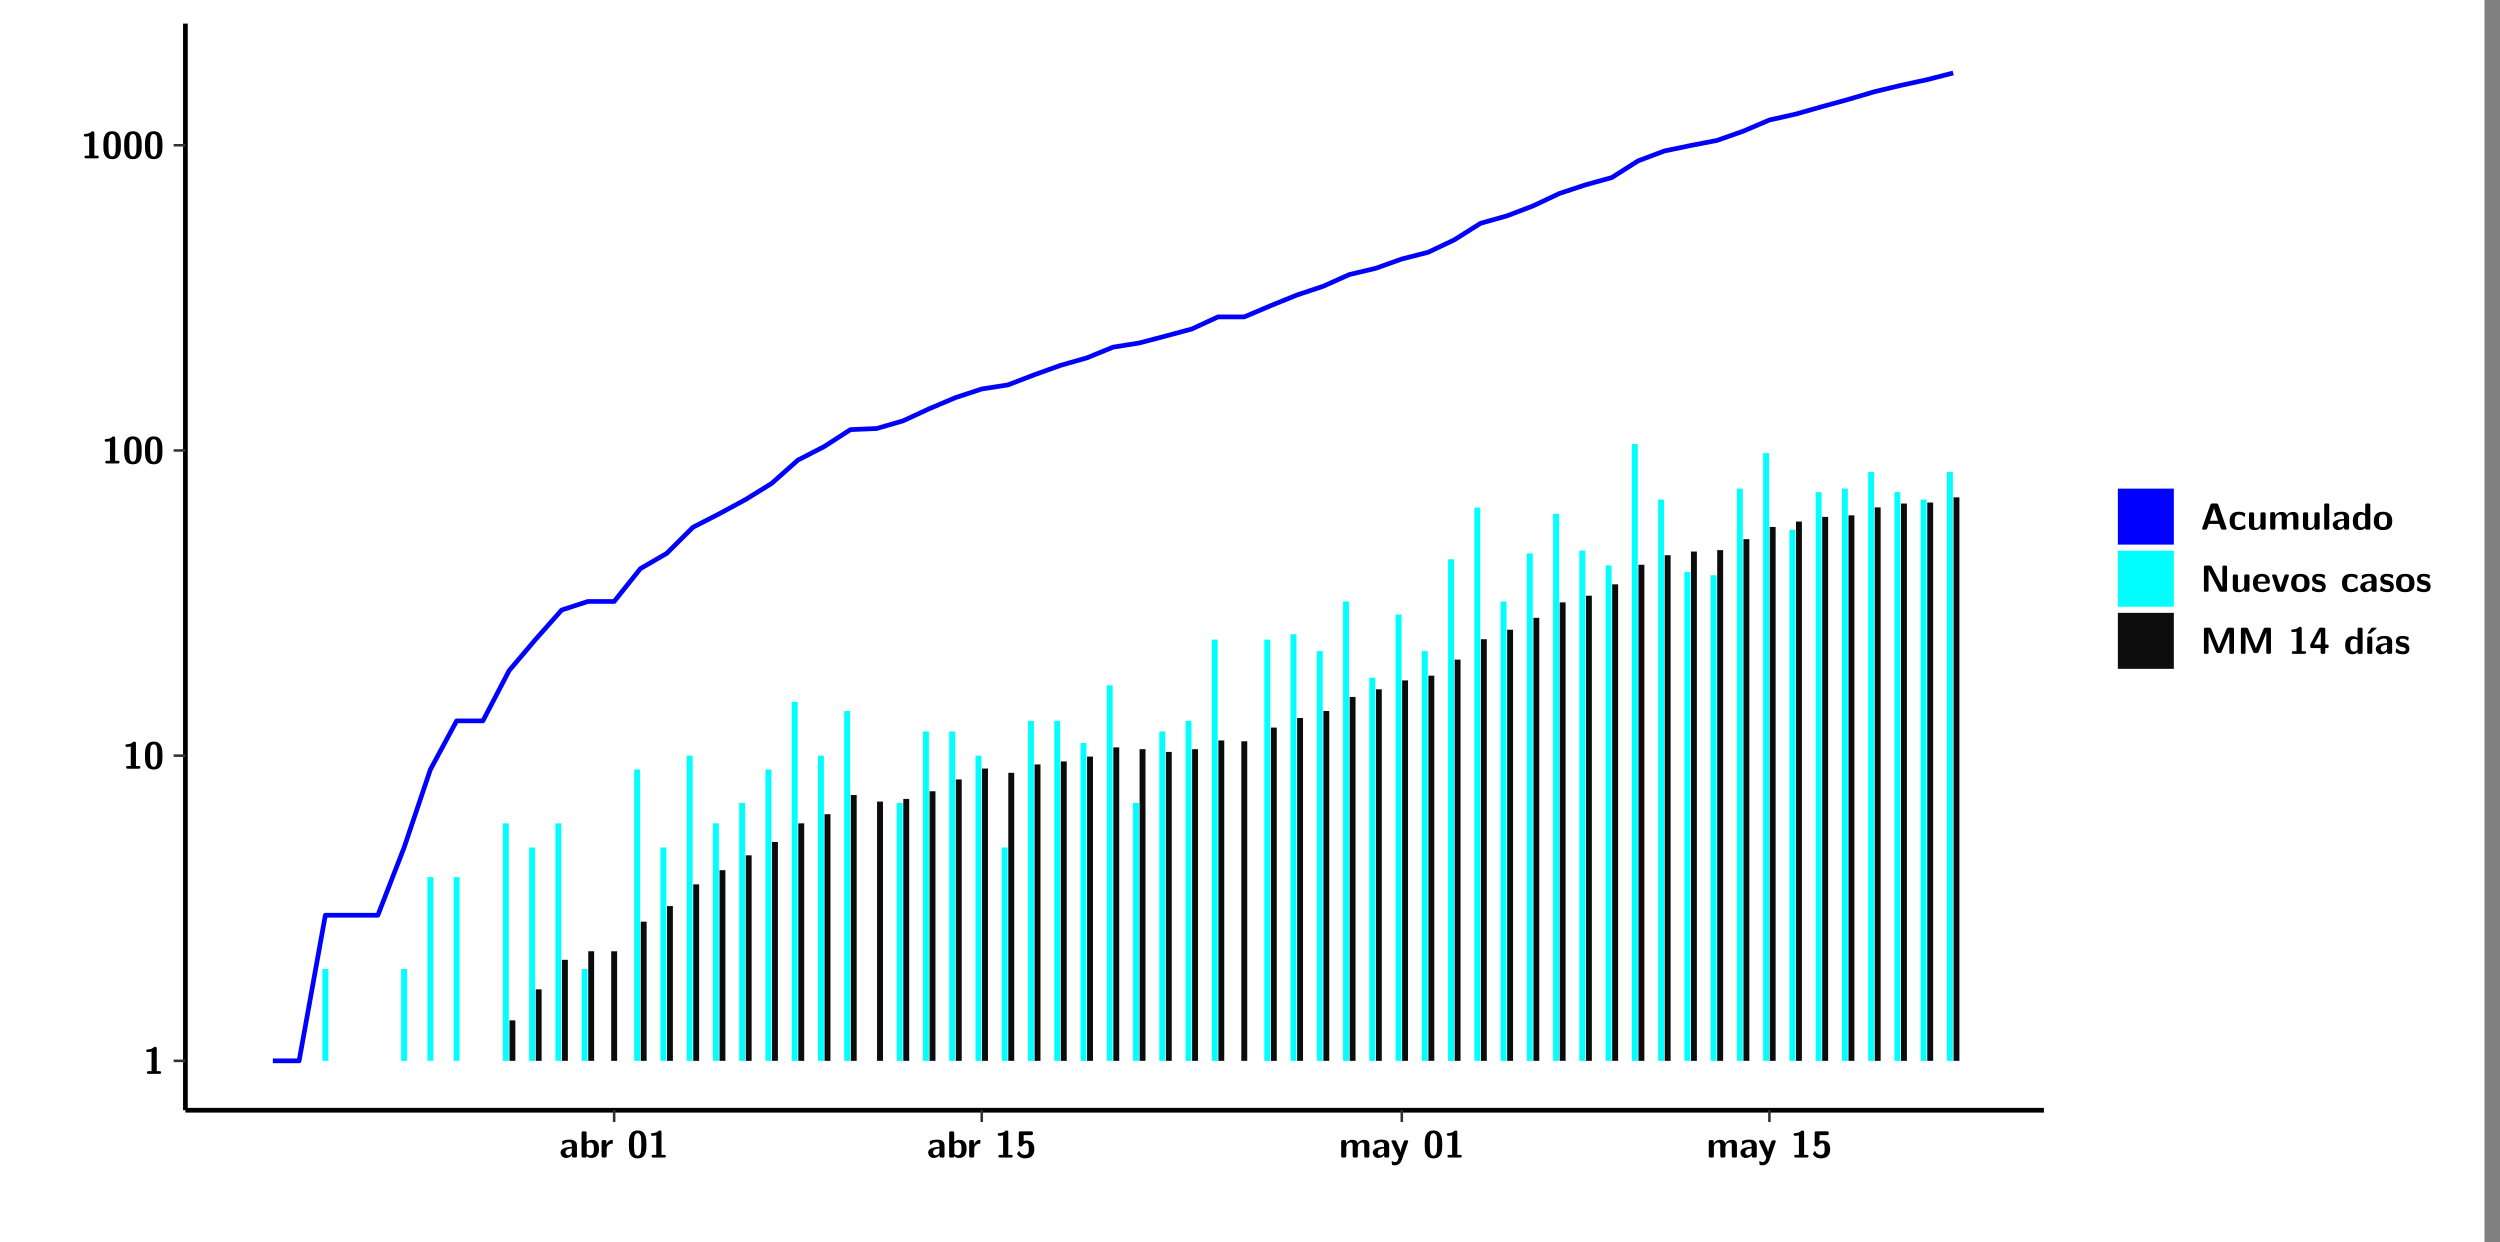 <?xml version="1.0" encoding="UTF-8"?>
<svg xmlns="http://www.w3.org/2000/svg" xmlns:xlink="http://www.w3.org/1999/xlink" width="579.653pt" height="288pt" viewBox="0 0 579.653 288" version="1.1">
<rect x="0" y="0" width="579.653" height="288" fill="#808080" stroke="none"/>
<defs>
<g>
<symbol overflow="visible" id="glyph0-0">
<path style="stroke:none;" d=""/>
</symbol>
<symbol overflow="visible" id="glyph0-1">
<path style="stroke:none;" d="M 3.109 -5.859 C 3.109 -6.016 3.109 -6.281 2.719 -6.281 C 2.547 -6.281 2.516 -6.266 2.406 -6.156 C 2.25 -6.016 1.922 -5.688 1.047 -5.672 C 0.891 -5.672 0.672 -5.609 0.672 -5.359 C 0.672 -5.047 0.969 -5.047 1.094 -5.047 C 1.344 -5.047 1.656 -5.078 1.906 -5.156 L 1.906 -0.625 L 1.234 -0.625 C 1.109 -0.625 0.812 -0.625 0.812 -0.312 C 0.812 0 1.109 0 1.234 0 L 3.719 0 C 3.828 0 4.141 0 4.141 -0.312 C 4.141 -0.625 3.828 -0.625 3.719 -0.625 L 3.109 -0.625 Z M 3.109 -5.859 "/>
</symbol>
<symbol overflow="visible" id="glyph0-2">
<path style="stroke:none;" d="M 4.438 -3 C 4.438 -4.203 4.438 -6.281 2.406 -6.281 C 0.375 -6.281 0.375 -4.219 0.375 -3 C 0.375 -1.812 0.375 0.188 2.406 0.188 C 4.438 0.188 4.438 -1.781 4.438 -3 Z M 2.406 -0.438 C 1.75 -0.438 1.656 -1.25 1.625 -1.484 C 1.562 -1.953 1.562 -2.766 1.562 -3.125 C 1.562 -3.641 1.562 -4.203 1.625 -4.641 C 1.641 -4.875 1.734 -5.641 2.406 -5.641 C 3.047 -5.641 3.156 -4.906 3.188 -4.734 C 3.25 -4.281 3.25 -3.594 3.25 -3.125 C 3.25 -2.625 3.25 -1.953 3.188 -1.469 C 3.156 -1.234 3.062 -0.438 2.406 -0.438 Z M 2.406 -0.438 "/>
</symbol>
<symbol overflow="visible" id="glyph0-3">
<path style="stroke:none;" d="M 4.062 -2.766 C 4.062 -4.156 2.734 -4.156 2.297 -4.156 C 1.891 -4.156 1.453 -4.125 0.859 -3.891 C 0.672 -3.797 0.625 -3.781 0.625 -3.688 C 0.625 -3.625 0.688 -3.109 0.688 -3.047 C 0.703 -2.984 0.75 -2.938 0.812 -2.938 C 0.844 -2.938 0.875 -2.969 0.906 -3 C 1.281 -3.391 1.719 -3.578 2.266 -3.578 C 2.734 -3.578 2.875 -3.297 2.875 -2.781 L 2.875 -2.469 C 2.562 -2.469 0.266 -2.453 0.266 -1.172 C 0.266 -0.547 0.766 0.094 1.531 0.094 C 1.828 0.094 2.484 0.016 2.906 -0.594 L 2.906 -0.422 C 2.906 -0.141 2.969 0 3.328 0 L 3.641 0 C 3.984 0 4.062 -0.109 4.062 -0.422 Z M 2.875 -1.344 C 2.875 -0.531 2.047 -0.531 2.016 -0.531 C 1.641 -0.531 1.406 -0.844 1.406 -1.188 C 1.406 -2.047 2.625 -2.109 2.875 -2.109 Z M 2.875 -1.344 "/>
</symbol>
<symbol overflow="visible" id="glyph0-4">
<path style="stroke:none;" d="M 1.703 -5.656 C 1.703 -5.938 1.641 -6.078 1.281 -6.078 L 0.953 -6.078 C 0.641 -6.078 0.531 -5.984 0.531 -5.656 L 0.531 -0.422 C 0.531 -0.109 0.625 0 0.953 0 L 1.312 0 C 1.453 0 1.719 0 1.734 -0.344 C 2.125 0.094 2.578 0.094 2.719 0.094 C 4.578 0.094 4.578 -1.594 4.578 -2.031 C 4.578 -2.453 4.578 -4.109 2.938 -4.109 C 2.219 -4.109 1.781 -3.703 1.703 -3.625 Z M 1.734 -3.172 C 1.844 -3.281 2.109 -3.484 2.5 -3.484 C 3.391 -3.484 3.391 -2.672 3.391 -2.016 C 3.391 -1.375 3.391 -0.531 2.406 -0.531 C 2.047 -0.531 1.828 -0.75 1.734 -0.875 Z M 1.734 -3.172 "/>
</symbol>
<symbol overflow="visible" id="glyph0-5">
<path style="stroke:none;" d="M 1.703 -2.016 C 1.703 -2.844 2.391 -3.188 2.938 -3.219 C 3.109 -3.234 3.125 -3.234 3.125 -3.469 L 3.125 -3.875 C 3.125 -4.047 3.125 -4.109 2.969 -4.109 C 2.719 -4.109 2.078 -4.031 1.672 -3.078 L 1.656 -3.078 L 1.656 -3.641 C 1.656 -3.922 1.594 -4.062 1.234 -4.062 L 0.953 -4.062 C 0.641 -4.062 0.531 -3.969 0.531 -3.641 L 0.531 -0.422 C 0.531 -0.109 0.625 0 0.953 0 L 1.281 0 C 1.609 0 1.703 -0.109 1.703 -0.422 Z M 1.703 -2.016 "/>
</symbol>
<symbol overflow="visible" id="glyph0-6">
<path style="stroke:none;" d="M 1.859 -5.203 L 3.578 -5.203 C 4 -5.203 4 -5.406 4 -5.641 C 4 -5.875 4 -6.078 3.578 -6.078 L 1.141 -6.078 C 0.875 -6.078 0.734 -6.031 0.734 -5.688 L 0.734 -3 C 0.734 -2.609 0.922 -2.594 1.172 -2.594 C 1.391 -2.594 1.469 -2.594 1.594 -2.812 C 1.812 -3.141 2.109 -3.328 2.469 -3.328 C 3.047 -3.328 3.047 -2.656 3.047 -1.969 C 3.047 -1.297 3.047 -0.625 2.125 -0.625 C 1.844 -0.625 1.25 -0.703 0.906 -1.406 C 0.875 -1.453 0.844 -1.5 0.781 -1.5 C 0.719 -1.5 0.703 -1.469 0.656 -1.391 C 0.531 -1.188 0.328 -0.891 0.328 -0.828 C 0.328 -0.75 0.891 0.188 2.141 0.188 C 3.562 0.188 4.328 -0.516 4.328 -1.938 C 4.328 -3.094 3.844 -3.953 2.5 -3.953 C 2.281 -3.953 2.078 -3.922 1.859 -3.844 Z M 1.859 -5.203 "/>
</symbol>
<symbol overflow="visible" id="glyph0-7">
<path style="stroke:none;" d="M 7.062 -2.844 C 7.062 -3.75 6.672 -4.109 5.781 -4.109 C 5.156 -4.109 4.688 -3.828 4.359 -3.25 C 4.219 -4.078 3.484 -4.109 3.109 -4.109 C 2.938 -4.109 2.578 -4.109 2.188 -3.828 C 1.906 -3.625 1.734 -3.344 1.672 -3.203 L 1.672 -3.641 C 1.672 -3.922 1.609 -4.062 1.25 -4.062 L 0.953 -4.062 C 0.625 -4.062 0.531 -3.969 0.531 -3.641 L 0.531 -0.422 C 0.531 -0.109 0.625 0 0.953 0 L 1.297 0 C 1.625 0 1.719 -0.109 1.719 -0.422 L 1.719 -2.359 C 1.719 -3.141 2.25 -3.484 2.688 -3.484 C 3.109 -3.484 3.203 -3.297 3.203 -2.828 L 3.203 -0.422 C 3.203 -0.109 3.297 0 3.625 0 L 3.969 0 C 4.297 0 4.391 -0.109 4.391 -0.422 L 4.391 -2.359 C 4.391 -3.141 4.922 -3.484 5.359 -3.484 C 5.781 -3.484 5.875 -3.297 5.875 -2.828 L 5.875 -0.422 C 5.875 -0.109 5.969 0 6.297 0 L 6.641 0 C 6.984 0 7.062 -0.109 7.062 -0.422 Z M 7.062 -2.844 "/>
</symbol>
<symbol overflow="visible" id="glyph0-8">
<path style="stroke:none;" d="M 4.109 -3.609 C 4.141 -3.719 4.141 -3.734 4.141 -3.781 C 4.141 -4.016 3.906 -4.016 3.797 -4.016 L 3.609 -4.016 C 3.469 -4.016 3.266 -4.016 3.141 -3.812 C 3.109 -3.766 2.406 -1.828 2.359 -1.25 L 2.344 -1.25 C 2.312 -1.672 1.953 -2.484 1.562 -3.328 C 1.328 -3.891 1.266 -4.016 0.828 -4.016 L 0.594 -4.016 C 0.469 -4.016 0.25 -4.016 0.25 -3.781 C 0.25 -3.75 0.281 -3.688 0.297 -3.641 L 1.953 0 C 1.891 0.188 1.859 0.281 1.828 0.375 C 1.734 0.656 1.578 1.047 1.109 1.047 C 0.812 1.047 0.609 0.922 0.516 0.875 C 0.469 0.844 0.453 0.828 0.422 0.828 C 0.391 0.828 0.312 0.859 0.312 0.969 C 0.312 1.031 0.375 1.641 0.391 1.672 C 0.469 1.781 0.953 1.797 1.094 1.797 C 2.172 1.797 2.609 0.766 2.672 0.547 Z M 4.109 -3.609 "/>
</symbol>
<symbol overflow="visible" id="glyph0-9">
<path style="stroke:none;" d="M 4.156 -5.703 C 4.031 -6.078 3.766 -6.078 3.594 -6.078 L 2.828 -6.078 C 2.641 -6.078 2.391 -6.078 2.266 -5.703 L 0.406 -0.406 C 0.375 -0.297 0.375 -0.281 0.375 -0.234 C 0.375 0 0.594 0 0.703 0 L 1.031 0 C 1.188 0 1.453 0 1.578 -0.344 L 1.922 -1.328 L 4.344 -1.328 L 4.641 -0.484 C 4.75 -0.172 4.812 0 5.234 0 L 5.703 0 C 5.828 0 6.047 0 6.047 -0.234 C 6.047 -0.281 6.047 -0.297 6 -0.406 Z M 2.812 -3.938 C 2.938 -4.328 3.062 -4.656 3.125 -4.969 L 3.141 -4.969 C 3.188 -4.766 3.188 -4.75 3.25 -4.547 L 4.078 -2.078 L 2.188 -2.078 Z M 2.812 -3.938 "/>
</symbol>
<symbol overflow="visible" id="glyph0-10">
<path style="stroke:none;" d="M 4 -0.438 C 4 -0.531 3.969 -0.938 3.953 -1.047 C 3.953 -1.078 3.938 -1.172 3.844 -1.172 C 3.812 -1.172 3.797 -1.172 3.703 -1.078 C 3.562 -0.953 3.141 -0.594 2.422 -0.594 C 1.516 -0.594 1.516 -1.469 1.516 -2.031 C 1.516 -2.75 1.562 -3.484 2.453 -3.484 C 3.031 -3.484 3.266 -3.344 3.578 -3.078 C 3.688 -2.984 3.703 -2.984 3.734 -2.984 C 3.828 -2.984 3.844 -3.062 3.844 -3.094 C 3.859 -3.172 3.953 -3.656 3.953 -3.703 C 3.953 -3.781 3.891 -3.812 3.75 -3.891 C 3.328 -4.078 3.062 -4.156 2.453 -4.156 C 1.141 -4.156 0.328 -3.547 0.328 -2.016 C 0.328 -0.562 1.078 0.094 2.406 0.094 C 2.641 0.094 3.172 0.094 3.75 -0.203 C 4 -0.344 4 -0.344 4 -0.438 Z M 4 -0.438 "/>
</symbol>
<symbol overflow="visible" id="glyph0-11">
<path style="stroke:none;" d="M 4.391 -3.594 C 4.391 -3.875 4.328 -4.016 3.969 -4.016 L 3.609 -4.016 C 3.281 -4.016 3.188 -3.906 3.188 -3.594 L 3.188 -1.516 C 3.188 -0.938 2.891 -0.438 2.266 -0.438 C 1.766 -0.438 1.719 -0.562 1.719 -1.031 L 1.719 -3.594 C 1.719 -3.875 1.656 -4.016 1.297 -4.016 L 0.953 -4.016 C 0.625 -4.016 0.531 -3.922 0.531 -3.594 L 0.531 -1.109 C 0.531 -0.172 1.031 0.094 1.953 0.094 C 2.188 0.094 2.812 0.094 3.219 -0.656 L 3.219 -0.422 C 3.219 -0.141 3.281 0 3.641 0 L 3.969 0 C 4.297 0 4.391 -0.109 4.391 -0.422 Z M 4.391 -3.594 "/>
</symbol>
<symbol overflow="visible" id="glyph0-12">
<path style="stroke:none;" d="M 1.703 -5.656 C 1.703 -5.938 1.641 -6.078 1.281 -6.078 L 0.953 -6.078 C 0.641 -6.078 0.531 -5.984 0.531 -5.656 L 0.531 -0.422 C 0.531 -0.109 0.625 0 0.953 0 L 1.281 0 C 1.609 0 1.703 -0.109 1.703 -0.422 Z M 1.703 -5.656 "/>
</symbol>
<symbol overflow="visible" id="glyph0-13">
<path style="stroke:none;" d="M 4.375 -5.656 C 4.375 -5.938 4.312 -6.078 3.953 -6.078 L 3.625 -6.078 C 3.297 -6.078 3.203 -5.969 3.203 -5.656 L 3.203 -3.672 C 2.812 -4.047 2.375 -4.109 2.109 -4.109 C 0.328 -4.109 0.328 -2.422 0.328 -2 C 0.328 -1.594 0.328 0.094 2.062 0.094 C 2.422 0.094 2.812 -0.016 3.188 -0.406 C 3.188 -0.094 3.297 0 3.609 0 L 3.953 0 C 4.281 0 4.375 -0.109 4.375 -0.422 Z M 3.188 -1.094 C 3.188 -0.953 3.188 -0.875 2.922 -0.688 C 2.703 -0.547 2.5 -0.531 2.406 -0.531 C 1.516 -0.531 1.516 -1.344 1.516 -2 C 1.516 -2.656 1.516 -3.484 2.5 -3.484 C 2.75 -3.484 2.984 -3.391 3.188 -3.203 Z M 3.188 -1.094 "/>
</symbol>
<symbol overflow="visible" id="glyph0-14">
<path style="stroke:none;" d="M 4.547 -1.969 C 4.547 -3.406 3.844 -4.156 2.406 -4.156 C 0.953 -4.156 0.266 -3.391 0.266 -1.969 C 0.266 -0.547 1.031 0.094 2.406 0.094 C 3.781 0.094 4.547 -0.531 4.547 -1.969 Z M 2.406 -0.594 C 1.469 -0.594 1.469 -1.375 1.469 -2.078 C 1.469 -2.75 1.469 -3.531 2.406 -3.531 C 3.344 -3.531 3.344 -2.766 3.344 -2.078 C 3.344 -1.391 3.344 -0.594 2.406 -0.594 Z M 2.406 -0.594 "/>
</symbol>
<symbol overflow="visible" id="glyph0-15">
<path style="stroke:none;" d="M 2.656 -5.734 C 2.469 -6.078 2.203 -6.078 2.031 -6.078 L 1.219 -6.078 C 0.906 -6.078 0.797 -5.984 0.797 -5.656 L 0.797 -0.422 C 0.797 -0.109 0.891 0 1.219 0 L 1.453 0 C 1.781 0 1.875 -0.109 1.875 -0.422 L 1.875 -5.016 L 1.891 -5.016 L 4.297 -0.344 C 4.484 0 4.75 0 4.922 0 L 5.734 0 C 6.062 0 6.156 -0.109 6.156 -0.422 L 6.156 -5.656 C 6.156 -5.938 6.094 -6.078 5.734 -6.078 L 5.5 -6.078 C 5.156 -6.078 5.078 -5.969 5.078 -5.656 L 5.078 -1.062 L 5.062 -1.062 Z M 2.656 -5.734 "/>
</symbol>
<symbol overflow="visible" id="glyph0-16">
<path style="stroke:none;" d="M 3.781 -1.875 C 3.984 -1.875 4.203 -1.891 4.203 -2.281 C 4.203 -3.406 3.672 -4.156 2.359 -4.156 C 0.969 -4.156 0.266 -3.375 0.266 -2.047 C 0.266 -0.609 1.109 0.094 2.484 0.094 C 2.812 0.094 3.312 0.047 3.891 -0.234 C 4.078 -0.328 4.141 -0.359 4.141 -0.469 C 4.141 -0.531 4.125 -0.781 4.109 -0.844 C 4.078 -1.125 4.062 -1.125 3.984 -1.125 C 3.953 -1.125 3.938 -1.125 3.844 -1.047 C 3.328 -0.594 2.797 -0.531 2.516 -0.531 C 1.531 -0.531 1.422 -1.312 1.391 -1.875 Z M 1.406 -2.344 C 1.422 -2.875 1.609 -3.531 2.359 -3.531 C 3.062 -3.531 3.203 -3.031 3.219 -2.344 Z M 1.406 -2.344 "/>
</symbol>
<symbol overflow="visible" id="glyph0-17">
<path style="stroke:none;" d="M 4.109 -3.609 C 4.141 -3.719 4.141 -3.75 4.141 -3.766 C 4.141 -4.016 3.922 -4.016 3.797 -4.016 L 3.609 -4.016 C 3.25 -4.016 3.141 -3.891 3.062 -3.641 L 2.203 -0.984 L 1.328 -3.641 C 1.266 -3.828 1.203 -4.016 0.781 -4.016 L 0.578 -4.016 C 0.453 -4.016 0.234 -4.016 0.234 -3.766 C 0.234 -3.75 0.234 -3.719 0.266 -3.609 L 1.312 -0.375 C 1.438 0 1.703 0 1.859 0 L 2.5 0 C 2.672 0 2.938 0 3.062 -0.375 Z M 4.109 -3.609 "/>
</symbol>
<symbol overflow="visible" id="glyph0-18">
<path style="stroke:none;" d="M 3.469 -1.234 C 3.469 -1.734 3.203 -2.031 3.047 -2.172 C 2.703 -2.484 2.391 -2.547 2.031 -2.609 C 1.547 -2.703 1.188 -2.766 1.188 -3.109 C 1.188 -3.469 1.484 -3.547 1.828 -3.547 C 2.406 -3.547 2.719 -3.328 2.953 -3.125 C 3.047 -3.047 3.062 -3.047 3.094 -3.047 C 3.188 -3.047 3.203 -3.125 3.203 -3.156 C 3.219 -3.219 3.312 -3.719 3.312 -3.766 C 3.312 -3.906 2.844 -4.031 2.75 -4.062 C 2.406 -4.156 2.125 -4.156 1.891 -4.156 C 1.5 -4.156 0.328 -4.156 0.328 -2.906 C 0.328 -2.484 0.516 -2.219 0.75 -2 C 1.062 -1.734 1.406 -1.672 1.906 -1.562 C 2.156 -1.531 2.609 -1.453 2.609 -1.062 C 2.609 -0.656 2.266 -0.594 1.922 -0.594 C 1.531 -0.594 1.047 -0.703 0.625 -1.188 C 0.594 -1.234 0.562 -1.266 0.516 -1.266 C 0.422 -1.266 0.406 -1.188 0.391 -1.125 C 0.375 -1.016 0.266 -0.516 0.266 -0.422 C 0.266 -0.266 0.922 -0.062 0.922 -0.047 C 1.406 0.094 1.766 0.094 1.922 0.094 C 2.359 0.094 3.469 0.062 3.469 -1.234 Z M 3.469 -1.234 "/>
</symbol>
<symbol overflow="visible" id="glyph0-19">
<path style="stroke:none;" d="M 4.859 -2.859 C 4.688 -2.422 4.359 -1.609 4.281 -1.312 C 4.203 -1.625 3.844 -2.484 3.656 -2.953 L 2.531 -5.719 C 2.391 -6.078 2.109 -6.078 1.953 -6.078 L 1.219 -6.078 C 0.906 -6.078 0.797 -5.984 0.797 -5.656 L 0.797 -0.422 C 0.797 -0.109 0.891 0 1.219 0 L 1.453 0 C 1.781 0 1.875 -0.109 1.875 -0.422 L 1.875 -4.953 L 1.891 -4.953 C 1.984 -4.562 2.375 -3.578 2.578 -3.062 L 3.609 -0.562 C 3.766 -0.188 3.969 -0.188 4.266 -0.188 C 4.562 -0.188 4.781 -0.188 4.938 -0.562 L 6.062 -3.328 C 6.141 -3.531 6.625 -4.719 6.672 -4.953 L 6.688 -4.953 L 6.688 -0.422 C 6.688 -0.141 6.75 0 7.109 0 L 7.344 0 C 7.672 0 7.766 -0.109 7.766 -0.422 L 7.766 -5.656 C 7.766 -5.938 7.703 -6.078 7.344 -6.078 L 6.609 -6.078 C 6.391 -6.078 6.172 -6.062 6.016 -5.703 Z M 4.859 -2.859 "/>
</symbol>
<symbol overflow="visible" id="glyph0-20">
<path style="stroke:none;" d="M 0.344 -2.297 C 0.266 -2.172 0.266 -2.141 0.266 -1.984 L 0.266 -1.766 C 0.266 -1.484 0.328 -1.344 0.688 -1.344 L 2.672 -1.344 L 2.672 -0.422 C 2.672 -0.141 2.719 0 3.078 0 L 3.328 0 C 3.656 0 3.75 -0.109 3.75 -0.422 L 3.75 -1.344 L 4.125 -1.344 C 4.391 -1.344 4.547 -1.406 4.547 -1.75 C 4.547 -2.078 4.422 -2.172 4.125 -2.172 L 3.75 -2.172 L 3.75 -5.656 C 3.75 -5.984 3.656 -6.078 3.328 -6.078 L 2.688 -6.078 C 2.531 -6.078 2.391 -6.078 2.281 -5.875 Z M 1.188 -2.172 C 2.578 -4.75 2.672 -5.016 2.703 -5.156 L 2.719 -5.156 L 2.719 -2.172 Z M 1.188 -2.172 "/>
</symbol>
<symbol overflow="visible" id="glyph0-21">
<path style="stroke:none;" d="M 3.906 -5.844 C 3.953 -5.875 4 -5.922 4 -5.969 C 4 -6.078 3.906 -6.078 3.766 -6.078 L 3.047 -6.078 C 2.875 -6.078 2.859 -6.078 2.781 -5.984 L 2.031 -4.953 C 1.953 -4.859 1.953 -4.844 1.953 -4.828 C 1.953 -4.703 2.047 -4.703 2.188 -4.703 L 2.516 -4.703 Z M 3.906 -5.844 "/>
</symbol>
<symbol overflow="visible" id="glyph0-22">
<path style="stroke:none;" d="M 1.703 -3.594 C 1.703 -3.875 1.641 -4.016 1.281 -4.016 L 0.953 -4.016 C 0.641 -4.016 0.531 -3.922 0.531 -3.594 L 0.531 -0.422 C 0.531 -0.109 0.625 0 0.953 0 L 1.281 0 C 1.609 0 1.703 -0.109 1.703 -0.422 Z M 1.703 -3.594 "/>
</symbol>
</g>
<clipPath id="clip1">
  <path d="M 0 0 L 576.008 0 L 576.008 288 L 0 288 Z M 0 0 "/>
</clipPath>
<clipPath id="clip2">
  <path d="M 42.988 5.477 L 473.898 5.477 L 473.898 257.414 L 42.988 257.414 Z M 42.988 5.477 "/>
</clipPath>
</defs>
<g id="surface1">
<g clip-path="url(#clip1)" clip-rule="nonzero">
<path style="fill-rule:nonzero;fill:rgb(100%,100%,100%);fill-opacity:1;stroke-width:0.598;stroke-linecap:round;stroke-linejoin:round;stroke:rgb(100%,100%,100%);stroke-opacity:1;stroke-miterlimit:10;" d="M 0 0 L 0 288.004 L 576.008 288.004 L 576.008 0 Z M 0 0 " transform="matrix(1,0,0,-1,0,288)"/>
</g>
<g clip-path="url(#clip2)" clip-rule="nonzero">
<path style=" stroke:none;fill-rule:nonzero;fill:rgb(100%,100%,100%);fill-opacity:1;" d="M 42.988 257.414 L 42.988 5.477 L 473.898 5.477 L 473.898 257.414 Z M 42.988 257.414 "/>
</g>
<path style=" stroke:none;fill-rule:nonzero;fill:rgb(0%,100%,100%);fill-opacity:1;" d="M 74.75 245.969 L 74.75 224.668 L 76.125 224.668 L 76.125 245.969 Z M 74.75 245.969 "/>
<path style=" stroke:none;fill-rule:nonzero;fill:rgb(0%,100%,100%);fill-opacity:1;" d="M 93.012 245.969 L 93.012 224.668 L 94.387 224.668 L 94.387 245.969 Z M 93.012 245.969 "/>
<path style=" stroke:none;fill-rule:nonzero;fill:rgb(0%,100%,100%);fill-opacity:1;" d="M 99.102 245.969 L 99.102 203.367 L 100.473 203.367 L 100.473 245.969 Z M 99.102 245.969 "/>
<path style=" stroke:none;fill-rule:nonzero;fill:rgb(0%,100%,100%);fill-opacity:1;" d="M 105.188 245.969 L 105.188 203.367 L 106.562 203.367 L 106.562 245.969 Z M 105.188 245.969 "/>
<path style=" stroke:none;fill-rule:nonzero;fill:rgb(0%,100%,100%);fill-opacity:1;" d="M 116.605 245.969 L 116.605 190.902 L 117.969 190.902 L 117.969 245.969 Z M 116.605 245.969 "/>
<path style=" stroke:none;fill-rule:nonzero;fill:rgb(4.999%,4.999%,4.999%);fill-opacity:1;" d="M 118.129 245.969 L 118.129 236.582 L 119.492 236.582 L 119.492 245.969 Z M 118.129 245.969 "/>
<path style=" stroke:none;fill-rule:nonzero;fill:rgb(0%,100%,100%);fill-opacity:1;" d="M 122.691 245.969 L 122.691 196.5 L 124.055 196.5 L 124.055 245.969 Z M 122.691 245.969 "/>
<path style=" stroke:none;fill-rule:nonzero;fill:rgb(4.999%,4.999%,4.999%);fill-opacity:1;" d="M 124.215 245.969 L 124.215 229.398 L 125.582 229.398 L 125.582 245.969 Z M 124.215 245.969 "/>
<path style=" stroke:none;fill-rule:nonzero;fill:rgb(0%,100%,100%);fill-opacity:1;" d="M 128.777 245.969 L 128.777 190.902 L 130.145 190.902 L 130.145 245.969 Z M 128.777 245.969 "/>
<path style=" stroke:none;fill-rule:nonzero;fill:rgb(4.999%,4.999%,4.999%);fill-opacity:1;" d="M 130.305 245.969 L 130.305 222.543 L 131.668 222.543 L 131.668 245.969 Z M 130.305 245.969 "/>
<path style=" stroke:none;fill-rule:nonzero;fill:rgb(0%,100%,100%);fill-opacity:1;" d="M 134.867 245.969 L 134.867 224.668 L 136.23 224.668 L 136.23 245.969 Z M 134.867 245.969 "/>
<path style=" stroke:none;fill-rule:nonzero;fill:rgb(4.999%,4.999%,4.999%);fill-opacity:1;" d="M 136.391 245.969 L 136.391 220.562 L 137.754 220.562 L 137.754 245.969 Z M 136.391 245.969 "/>
<path style=" stroke:none;fill-rule:nonzero;fill:rgb(4.999%,4.999%,4.999%);fill-opacity:1;" d="M 141.711 245.969 L 141.711 220.562 L 143.086 220.562 L 143.086 245.969 Z M 141.711 245.969 "/>
<path style=" stroke:none;fill-rule:nonzero;fill:rgb(0%,100%,100%);fill-opacity:1;" d="M 147.039 245.969 L 147.039 178.438 L 148.414 178.438 L 148.414 245.969 Z M 147.039 245.969 "/>
<path style=" stroke:none;fill-rule:nonzero;fill:rgb(4.999%,4.999%,4.999%);fill-opacity:1;" d="M 148.566 245.969 L 148.566 213.699 L 149.93 213.699 L 149.93 245.969 Z M 148.566 245.969 "/>
<path style=" stroke:none;fill-rule:nonzero;fill:rgb(0%,100%,100%);fill-opacity:1;" d="M 153.129 245.969 L 153.129 196.5 L 154.504 196.5 L 154.504 245.969 Z M 153.129 245.969 "/>
<path style=" stroke:none;fill-rule:nonzero;fill:rgb(4.999%,4.999%,4.999%);fill-opacity:1;" d="M 154.652 245.969 L 154.652 210.082 L 156.016 210.082 L 156.016 245.969 Z M 154.652 245.969 "/>
<path style=" stroke:none;fill-rule:nonzero;fill:rgb(0%,100%,100%);fill-opacity:1;" d="M 159.215 245.969 L 159.215 175.203 L 160.59 175.203 L 160.59 245.969 Z M 159.215 245.969 "/>
<path style=" stroke:none;fill-rule:nonzero;fill:rgb(4.999%,4.999%,4.999%);fill-opacity:1;" d="M 160.738 245.969 L 160.738 205.051 L 162.105 205.051 L 162.105 245.969 Z M 160.738 245.969 "/>
<path style=" stroke:none;fill-rule:nonzero;fill:rgb(0%,100%,100%);fill-opacity:1;" d="M 165.301 245.969 L 165.301 190.902 L 166.676 190.902 L 166.676 245.969 Z M 165.301 245.969 "/>
<path style=" stroke:none;fill-rule:nonzero;fill:rgb(4.999%,4.999%,4.999%);fill-opacity:1;" d="M 166.828 245.969 L 166.828 201.762 L 168.191 201.762 L 168.191 245.969 Z M 166.828 245.969 "/>
<path style=" stroke:none;fill-rule:nonzero;fill:rgb(0%,100%,100%);fill-opacity:1;" d="M 171.391 245.969 L 171.391 186.16 L 172.766 186.16 L 172.766 245.969 Z M 171.391 245.969 "/>
<path style=" stroke:none;fill-rule:nonzero;fill:rgb(4.999%,4.999%,4.999%);fill-opacity:1;" d="M 172.914 245.969 L 172.914 198.316 L 174.277 198.316 L 174.277 245.969 Z M 172.914 245.969 "/>
<path style=" stroke:none;fill-rule:nonzero;fill:rgb(0%,100%,100%);fill-opacity:1;" d="M 177.477 245.969 L 177.477 178.438 L 178.852 178.438 L 178.852 245.969 Z M 177.477 245.969 "/>
<path style=" stroke:none;fill-rule:nonzero;fill:rgb(4.999%,4.999%,4.999%);fill-opacity:1;" d="M 179 245.969 L 179 195.215 L 180.367 195.215 L 180.367 245.969 Z M 179 245.969 "/>
<path style=" stroke:none;fill-rule:nonzero;fill:rgb(0%,100%,100%);fill-opacity:1;" d="M 183.562 245.969 L 183.562 162.75 L 184.938 162.75 L 184.938 245.969 Z M 183.562 245.969 "/>
<path style=" stroke:none;fill-rule:nonzero;fill:rgb(4.999%,4.999%,4.999%);fill-opacity:1;" d="M 185.09 245.969 L 185.09 190.902 L 186.465 190.902 L 186.465 245.969 Z M 185.09 245.969 "/>
<path style=" stroke:none;fill-rule:nonzero;fill:rgb(0%,100%,100%);fill-opacity:1;" d="M 189.652 245.969 L 189.652 175.203 L 191.027 175.203 L 191.027 245.969 Z M 189.652 245.969 "/>
<path style=" stroke:none;fill-rule:nonzero;fill:rgb(4.999%,4.999%,4.999%);fill-opacity:1;" d="M 191.176 245.969 L 191.176 188.781 L 192.551 188.781 L 192.551 245.969 Z M 191.176 245.969 "/>
<path style=" stroke:none;fill-rule:nonzero;fill:rgb(0%,100%,100%);fill-opacity:1;" d="M 195.738 245.969 L 195.738 164.859 L 197.113 164.859 L 197.113 245.969 Z M 195.738 245.969 "/>
<path style=" stroke:none;fill-rule:nonzero;fill:rgb(4.999%,4.999%,4.999%);fill-opacity:1;" d="M 197.262 245.969 L 197.262 184.336 L 198.637 184.336 L 198.637 245.969 Z M 197.262 245.969 "/>
<path style=" stroke:none;fill-rule:nonzero;fill:rgb(4.999%,4.999%,4.999%);fill-opacity:1;" d="M 203.352 245.969 L 203.352 185.852 L 204.727 185.852 L 204.727 245.969 Z M 203.352 245.969 "/>
<path style=" stroke:none;fill-rule:nonzero;fill:rgb(0%,100%,100%);fill-opacity:1;" d="M 207.914 245.969 L 207.914 186.16 L 209.289 186.16 L 209.289 245.969 Z M 207.914 245.969 "/>
<path style=" stroke:none;fill-rule:nonzero;fill:rgb(4.999%,4.999%,4.999%);fill-opacity:1;" d="M 209.438 245.969 L 209.438 185.234 L 210.812 185.234 L 210.812 245.969 Z M 209.438 245.969 "/>
<path style=" stroke:none;fill-rule:nonzero;fill:rgb(0%,100%,100%);fill-opacity:1;" d="M 214 245.969 L 214 169.602 L 215.375 169.602 L 215.375 245.969 Z M 214 245.969 "/>
<path style=" stroke:none;fill-rule:nonzero;fill:rgb(4.999%,4.999%,4.999%);fill-opacity:1;" d="M 215.523 245.969 L 215.523 183.461 L 216.898 183.461 L 216.898 245.969 Z M 215.523 245.969 "/>
<path style=" stroke:none;fill-rule:nonzero;fill:rgb(0%,100%,100%);fill-opacity:1;" d="M 220.086 245.969 L 220.086 169.602 L 221.461 169.602 L 221.461 245.969 Z M 220.086 245.969 "/>
<path style=" stroke:none;fill-rule:nonzero;fill:rgb(4.999%,4.999%,4.999%);fill-opacity:1;" d="M 221.613 245.969 L 221.613 180.723 L 222.988 180.723 L 222.988 245.969 Z M 221.613 245.969 "/>
<path style=" stroke:none;fill-rule:nonzero;fill:rgb(0%,100%,100%);fill-opacity:1;" d="M 226.184 245.969 L 226.184 175.203 L 227.551 175.203 L 227.551 245.969 Z M 226.184 245.969 "/>
<path style=" stroke:none;fill-rule:nonzero;fill:rgb(4.999%,4.999%,4.999%);fill-opacity:1;" d="M 227.699 245.969 L 227.699 178.199 L 229.074 178.199 L 229.074 245.969 Z M 227.699 245.969 "/>
<path style=" stroke:none;fill-rule:nonzero;fill:rgb(0%,100%,100%);fill-opacity:1;" d="M 232.273 245.969 L 232.273 196.5 L 233.637 196.5 L 233.637 245.969 Z M 232.273 245.969 "/>
<path style=" stroke:none;fill-rule:nonzero;fill:rgb(4.999%,4.999%,4.999%);fill-opacity:1;" d="M 233.785 245.969 L 233.785 179.188 L 235.16 179.188 L 235.16 245.969 Z M 233.785 245.969 "/>
<path style=" stroke:none;fill-rule:nonzero;fill:rgb(0%,100%,100%);fill-opacity:1;" d="M 238.359 245.969 L 238.359 167.141 L 239.723 167.141 L 239.723 245.969 Z M 238.359 245.969 "/>
<path style=" stroke:none;fill-rule:nonzero;fill:rgb(4.999%,4.999%,4.999%);fill-opacity:1;" d="M 239.875 245.969 L 239.875 177.242 L 241.25 177.242 L 241.25 245.969 Z M 239.875 245.969 "/>
<path style=" stroke:none;fill-rule:nonzero;fill:rgb(0%,100%,100%);fill-opacity:1;" d="M 244.445 245.969 L 244.445 167.141 L 245.812 167.141 L 245.812 245.969 Z M 244.445 245.969 "/>
<path style=" stroke:none;fill-rule:nonzero;fill:rgb(4.999%,4.999%,4.999%);fill-opacity:1;" d="M 245.961 245.969 L 245.961 176.547 L 247.336 176.547 L 247.336 245.969 Z M 245.961 245.969 "/>
<path style=" stroke:none;fill-rule:nonzero;fill:rgb(0%,100%,100%);fill-opacity:1;" d="M 250.535 245.969 L 250.535 172.273 L 251.898 172.273 L 251.898 245.969 Z M 250.535 245.969 "/>
<path style=" stroke:none;fill-rule:nonzero;fill:rgb(4.999%,4.999%,4.999%);fill-opacity:1;" d="M 252.047 245.969 L 252.047 175.422 L 253.422 175.422 L 253.422 245.969 Z M 252.047 245.969 "/>
<path style=" stroke:none;fill-rule:nonzero;fill:rgb(0%,100%,100%);fill-opacity:1;" d="M 256.621 245.969 L 256.621 158.891 L 257.984 158.891 L 257.984 245.969 Z M 256.621 245.969 "/>
<path style=" stroke:none;fill-rule:nonzero;fill:rgb(4.999%,4.999%,4.999%);fill-opacity:1;" d="M 258.137 245.969 L 258.137 173.289 L 259.512 173.289 L 259.512 245.969 Z M 258.137 245.969 "/>
<path style=" stroke:none;fill-rule:nonzero;fill:rgb(0%,100%,100%);fill-opacity:1;" d="M 262.707 245.969 L 262.707 186.16 L 264.074 186.16 L 264.074 245.969 Z M 262.707 245.969 "/>
<path style=" stroke:none;fill-rule:nonzero;fill:rgb(4.999%,4.999%,4.999%);fill-opacity:1;" d="M 264.223 245.969 L 264.223 173.707 L 265.598 173.707 L 265.598 245.969 Z M 264.223 245.969 "/>
<path style=" stroke:none;fill-rule:nonzero;fill:rgb(0%,100%,100%);fill-opacity:1;" d="M 268.797 245.969 L 268.797 169.602 L 270.16 169.602 L 270.16 245.969 Z M 268.797 245.969 "/>
<path style=" stroke:none;fill-rule:nonzero;fill:rgb(4.999%,4.999%,4.999%);fill-opacity:1;" d="M 270.32 245.969 L 270.32 174.336 L 271.684 174.336 L 271.684 245.969 Z M 270.32 245.969 "/>
<path style=" stroke:none;fill-rule:nonzero;fill:rgb(0%,100%,100%);fill-opacity:1;" d="M 274.883 245.969 L 274.883 167.141 L 276.246 167.141 L 276.246 245.969 Z M 274.883 245.969 "/>
<path style=" stroke:none;fill-rule:nonzero;fill:rgb(4.999%,4.999%,4.999%);fill-opacity:1;" d="M 276.406 245.969 L 276.406 173.707 L 277.773 173.707 L 277.773 245.969 Z M 276.406 245.969 "/>
<path style=" stroke:none;fill-rule:nonzero;fill:rgb(0%,100%,100%);fill-opacity:1;" d="M 280.969 245.969 L 280.969 148.301 L 282.336 148.301 L 282.336 245.969 Z M 280.969 245.969 "/>
<path style=" stroke:none;fill-rule:nonzero;fill:rgb(4.999%,4.999%,4.999%);fill-opacity:1;" d="M 282.496 245.969 L 282.496 171.684 L 283.859 171.684 L 283.859 245.969 Z M 282.496 245.969 "/>
<path style=" stroke:none;fill-rule:nonzero;fill:rgb(4.999%,4.999%,4.999%);fill-opacity:1;" d="M 287.812 245.969 L 287.812 171.875 L 289.188 171.875 L 289.188 245.969 Z M 287.812 245.969 "/>
<path style=" stroke:none;fill-rule:nonzero;fill:rgb(0%,100%,100%);fill-opacity:1;" d="M 293.145 245.969 L 293.145 148.301 L 294.508 148.301 L 294.508 245.969 Z M 293.145 245.969 "/>
<path style=" stroke:none;fill-rule:nonzero;fill:rgb(4.999%,4.999%,4.999%);fill-opacity:1;" d="M 294.668 245.969 L 294.668 168.695 L 296.035 168.695 L 296.035 245.969 Z M 294.668 245.969 "/>
<path style=" stroke:none;fill-rule:nonzero;fill:rgb(0%,100%,100%);fill-opacity:1;" d="M 299.23 245.969 L 299.23 147.047 L 300.598 147.047 L 300.598 245.969 Z M 299.23 245.969 "/>
<path style=" stroke:none;fill-rule:nonzero;fill:rgb(4.999%,4.999%,4.999%);fill-opacity:1;" d="M 300.758 245.969 L 300.758 166.473 L 302.121 166.473 L 302.121 245.969 Z M 300.758 245.969 "/>
<path style=" stroke:none;fill-rule:nonzero;fill:rgb(0%,100%,100%);fill-opacity:1;" d="M 305.32 245.969 L 305.32 150.973 L 306.684 150.973 L 306.684 245.969 Z M 305.32 245.969 "/>
<path style=" stroke:none;fill-rule:nonzero;fill:rgb(4.999%,4.999%,4.999%);fill-opacity:1;" d="M 306.844 245.969 L 306.844 164.859 L 308.207 164.859 L 308.207 245.969 Z M 306.844 245.969 "/>
<path style=" stroke:none;fill-rule:nonzero;fill:rgb(0%,100%,100%);fill-opacity:1;" d="M 311.406 245.969 L 311.406 139.457 L 312.77 139.457 L 312.77 245.969 Z M 311.406 245.969 "/>
<path style=" stroke:none;fill-rule:nonzero;fill:rgb(4.999%,4.999%,4.999%);fill-opacity:1;" d="M 312.93 245.969 L 312.93 161.594 L 314.297 161.594 L 314.297 245.969 Z M 312.93 245.969 "/>
<path style=" stroke:none;fill-rule:nonzero;fill:rgb(0%,100%,100%);fill-opacity:1;" d="M 317.492 245.969 L 317.492 157.141 L 318.867 157.141 L 318.867 245.969 Z M 317.492 245.969 "/>
<path style=" stroke:none;fill-rule:nonzero;fill:rgb(4.999%,4.999%,4.999%);fill-opacity:1;" d="M 319.02 245.969 L 319.02 159.82 L 320.383 159.82 L 320.383 245.969 Z M 319.02 245.969 "/>
<path style=" stroke:none;fill-rule:nonzero;fill:rgb(0%,100%,100%);fill-opacity:1;" d="M 323.582 245.969 L 323.582 142.484 L 324.957 142.484 L 324.957 245.969 Z M 323.582 245.969 "/>
<path style=" stroke:none;fill-rule:nonzero;fill:rgb(4.999%,4.999%,4.999%);fill-opacity:1;" d="M 325.105 245.969 L 325.105 157.758 L 326.469 157.758 L 326.469 245.969 Z M 325.105 245.969 "/>
<path style=" stroke:none;fill-rule:nonzero;fill:rgb(0%,100%,100%);fill-opacity:1;" d="M 329.668 245.969 L 329.668 150.973 L 331.043 150.973 L 331.043 245.969 Z M 329.668 245.969 "/>
<path style=" stroke:none;fill-rule:nonzero;fill:rgb(4.999%,4.999%,4.999%);fill-opacity:1;" d="M 331.191 245.969 L 331.191 156.66 L 332.559 156.66 L 332.559 245.969 Z M 331.191 245.969 "/>
<path style=" stroke:none;fill-rule:nonzero;fill:rgb(0%,100%,100%);fill-opacity:1;" d="M 335.754 245.969 L 335.754 129.672 L 337.129 129.672 L 337.129 245.969 Z M 335.754 245.969 "/>
<path style=" stroke:none;fill-rule:nonzero;fill:rgb(4.999%,4.999%,4.999%);fill-opacity:1;" d="M 337.281 245.969 L 337.281 152.934 L 338.645 152.934 L 338.645 245.969 Z M 337.281 245.969 "/>
<path style=" stroke:none;fill-rule:nonzero;fill:rgb(0%,100%,100%);fill-opacity:1;" d="M 341.844 245.969 L 341.844 117.688 L 343.219 117.688 L 343.219 245.969 Z M 341.844 245.969 "/>
<path style=" stroke:none;fill-rule:nonzero;fill:rgb(4.999%,4.999%,4.999%);fill-opacity:1;" d="M 343.367 245.969 L 343.367 148.211 L 344.73 148.211 L 344.73 245.969 Z M 343.367 245.969 "/>
<path style=" stroke:none;fill-rule:nonzero;fill:rgb(0%,100%,100%);fill-opacity:1;" d="M 347.93 245.969 L 347.93 139.457 L 349.305 139.457 L 349.305 245.969 Z M 347.93 245.969 "/>
<path style=" stroke:none;fill-rule:nonzero;fill:rgb(4.999%,4.999%,4.999%);fill-opacity:1;" d="M 349.453 245.969 L 349.453 146.012 L 350.82 146.012 L 350.82 245.969 Z M 349.453 245.969 "/>
<path style=" stroke:none;fill-rule:nonzero;fill:rgb(0%,100%,100%);fill-opacity:1;" d="M 354.016 245.969 L 354.016 128.309 L 355.391 128.309 L 355.391 245.969 Z M 354.016 245.969 "/>
<path style=" stroke:none;fill-rule:nonzero;fill:rgb(4.999%,4.999%,4.999%);fill-opacity:1;" d="M 355.543 245.969 L 355.543 143.25 L 356.906 143.25 L 356.906 245.969 Z M 355.543 245.969 "/>
<path style=" stroke:none;fill-rule:nonzero;fill:rgb(0%,100%,100%);fill-opacity:1;" d="M 360.105 245.969 L 360.105 119.133 L 361.48 119.133 L 361.48 245.969 Z M 360.105 245.969 "/>
<path style=" stroke:none;fill-rule:nonzero;fill:rgb(4.999%,4.999%,4.999%);fill-opacity:1;" d="M 361.629 245.969 L 361.629 139.664 L 363.004 139.664 L 363.004 245.969 Z M 361.629 245.969 "/>
<path style=" stroke:none;fill-rule:nonzero;fill:rgb(0%,100%,100%);fill-opacity:1;" d="M 366.191 245.969 L 366.191 127.648 L 367.566 127.648 L 367.566 245.969 Z M 366.191 245.969 "/>
<path style=" stroke:none;fill-rule:nonzero;fill:rgb(4.999%,4.999%,4.999%);fill-opacity:1;" d="M 367.715 245.969 L 367.715 138.121 L 369.09 138.121 L 369.09 245.969 Z M 367.715 245.969 "/>
<path style=" stroke:none;fill-rule:nonzero;fill:rgb(0%,100%,100%);fill-opacity:1;" d="M 372.277 245.969 L 372.277 131.105 L 373.652 131.105 L 373.652 245.969 Z M 372.277 245.969 "/>
<path style=" stroke:none;fill-rule:nonzero;fill:rgb(4.999%,4.999%,4.999%);fill-opacity:1;" d="M 373.805 245.969 L 373.805 135.48 L 375.18 135.48 L 375.18 245.969 Z M 373.805 245.969 "/>
<path style=" stroke:none;fill-rule:nonzero;fill:rgb(0%,100%,100%);fill-opacity:1;" d="M 378.367 245.969 L 378.367 102.941 L 379.742 102.941 L 379.742 245.969 Z M 378.367 245.969 "/>
<path style=" stroke:none;fill-rule:nonzero;fill:rgb(4.999%,4.999%,4.999%);fill-opacity:1;" d="M 379.891 245.969 L 379.891 130.945 L 381.266 130.945 L 381.266 245.969 Z M 379.891 245.969 "/>
<path style=" stroke:none;fill-rule:nonzero;fill:rgb(0%,100%,100%);fill-opacity:1;" d="M 384.453 245.969 L 384.453 115.844 L 385.828 115.844 L 385.828 245.969 Z M 384.453 245.969 "/>
<path style=" stroke:none;fill-rule:nonzero;fill:rgb(4.999%,4.999%,4.999%);fill-opacity:1;" d="M 385.977 245.969 L 385.977 128.734 L 387.352 128.734 L 387.352 245.969 Z M 385.977 245.969 "/>
<path style=" stroke:none;fill-rule:nonzero;fill:rgb(0%,100%,100%);fill-opacity:1;" d="M 390.539 245.969 L 390.539 132.602 L 391.914 132.602 L 391.914 245.969 Z M 390.539 245.969 "/>
<path style=" stroke:none;fill-rule:nonzero;fill:rgb(4.999%,4.999%,4.999%);fill-opacity:1;" d="M 392.066 245.969 L 392.066 127.879 L 393.441 127.879 L 393.441 245.969 Z M 392.066 245.969 "/>
<path style=" stroke:none;fill-rule:nonzero;fill:rgb(0%,100%,100%);fill-opacity:1;" d="M 396.629 245.969 L 396.629 133.379 L 398.004 133.379 L 398.004 245.969 Z M 396.629 245.969 "/>
<path style=" stroke:none;fill-rule:nonzero;fill:rgb(4.999%,4.999%,4.999%);fill-opacity:1;" d="M 398.152 245.969 L 398.152 127.551 L 399.527 127.551 L 399.527 245.969 Z M 398.152 245.969 "/>
<path style=" stroke:none;fill-rule:nonzero;fill:rgb(0%,100%,100%);fill-opacity:1;" d="M 402.727 245.969 L 402.727 113.281 L 404.09 113.281 L 404.09 245.969 Z M 402.727 245.969 "/>
<path style=" stroke:none;fill-rule:nonzero;fill:rgb(4.999%,4.999%,4.999%);fill-opacity:1;" d="M 404.238 245.969 L 404.238 125.008 L 405.613 125.008 L 405.613 245.969 Z M 404.238 245.969 "/>
<path style=" stroke:none;fill-rule:nonzero;fill:rgb(0%,100%,100%);fill-opacity:1;" d="M 408.812 245.969 L 408.812 105.062 L 410.176 105.062 L 410.176 245.969 Z M 408.812 245.969 "/>
<path style=" stroke:none;fill-rule:nonzero;fill:rgb(4.999%,4.999%,4.999%);fill-opacity:1;" d="M 410.328 245.969 L 410.328 122.18 L 411.703 122.18 L 411.703 245.969 Z M 410.328 245.969 "/>
<path style=" stroke:none;fill-rule:nonzero;fill:rgb(0%,100%,100%);fill-opacity:1;" d="M 414.898 245.969 L 414.898 122.816 L 416.266 122.816 L 416.266 245.969 Z M 414.898 245.969 "/>
<path style=" stroke:none;fill-rule:nonzero;fill:rgb(4.999%,4.999%,4.999%);fill-opacity:1;" d="M 416.414 245.969 L 416.414 120.926 L 417.789 120.926 L 417.789 245.969 Z M 416.414 245.969 "/>
<path style=" stroke:none;fill-rule:nonzero;fill:rgb(0%,100%,100%);fill-opacity:1;" d="M 420.988 245.969 L 420.988 114.109 L 422.352 114.109 L 422.352 245.969 Z M 420.988 245.969 "/>
<path style=" stroke:none;fill-rule:nonzero;fill:rgb(4.999%,4.999%,4.999%);fill-opacity:1;" d="M 422.5 245.969 L 422.5 119.848 L 423.875 119.848 L 423.875 245.969 Z M 422.5 245.969 "/>
<path style=" stroke:none;fill-rule:nonzero;fill:rgb(0%,100%,100%);fill-opacity:1;" d="M 427.074 245.969 L 427.074 113.281 L 428.438 113.281 L 428.438 245.969 Z M 427.074 245.969 "/>
<path style=" stroke:none;fill-rule:nonzero;fill:rgb(4.999%,4.999%,4.999%);fill-opacity:1;" d="M 428.59 245.969 L 428.59 119.488 L 429.965 119.488 L 429.965 245.969 Z M 428.59 245.969 "/>
<path style=" stroke:none;fill-rule:nonzero;fill:rgb(0%,100%,100%);fill-opacity:1;" d="M 433.16 245.969 L 433.16 109.438 L 434.527 109.438 L 434.527 245.969 Z M 433.16 245.969 "/>
<path style=" stroke:none;fill-rule:nonzero;fill:rgb(4.999%,4.999%,4.999%);fill-opacity:1;" d="M 434.676 245.969 L 434.676 117.648 L 436.051 117.648 L 436.051 245.969 Z M 434.676 245.969 "/>
<path style=" stroke:none;fill-rule:nonzero;fill:rgb(0%,100%,100%);fill-opacity:1;" d="M 439.25 245.969 L 439.25 114.109 L 440.613 114.109 L 440.613 245.969 Z M 439.25 245.969 "/>
<path style=" stroke:none;fill-rule:nonzero;fill:rgb(4.999%,4.999%,4.999%);fill-opacity:1;" d="M 440.762 245.969 L 440.762 116.75 L 442.137 116.75 L 442.137 245.969 Z M 440.762 245.969 "/>
<path style=" stroke:none;fill-rule:nonzero;fill:rgb(0%,100%,100%);fill-opacity:1;" d="M 445.336 245.969 L 445.336 115.844 L 446.699 115.844 L 446.699 245.969 Z M 445.336 245.969 "/>
<path style=" stroke:none;fill-rule:nonzero;fill:rgb(4.999%,4.999%,4.999%);fill-opacity:1;" d="M 446.859 245.969 L 446.859 116.52 L 448.227 116.52 L 448.227 245.969 Z M 446.859 245.969 "/>
<path style=" stroke:none;fill-rule:nonzero;fill:rgb(0%,100%,100%);fill-opacity:1;" d="M 451.422 245.969 L 451.422 109.438 L 452.789 109.438 L 452.789 245.969 Z M 451.422 245.969 "/>
<path style=" stroke:none;fill-rule:nonzero;fill:rgb(4.999%,4.999%,4.999%);fill-opacity:1;" d="M 452.949 245.969 L 452.949 115.316 L 454.312 115.316 L 454.312 245.969 Z M 452.949 245.969 "/>
<path style="fill:none;stroke-width:1.096;stroke-linecap:butt;stroke-linejoin:round;stroke:rgb(0%,0%,100%);stroke-opacity:1;stroke-miterlimit:10;" d="M 63.262 42.031 L 69.352 42.031 L 75.438 75.797 L 87.613 75.797 L 93.699 91.5 L 99.785 109.562 L 105.875 120.859 L 111.961 120.859 L 118.051 132.523 L 124.137 139.699 L 130.223 146.562 L 136.312 148.543 L 142.398 148.543 L 148.484 156.156 L 154.574 159.691 L 160.66 165.742 L 166.746 168.867 L 172.836 172.156 L 178.922 175.922 L 185.008 181.324 L 191.098 184.461 L 197.184 188.387 L 203.27 188.645 L 209.367 190.418 L 215.453 193.227 L 221.543 195.809 L 227.629 197.812 L 233.715 198.758 L 239.805 201.098 L 245.891 203.281 L 251.977 205.016 L 258.066 207.504 L 264.152 208.48 L 270.238 210.074 L 276.328 211.719 L 282.414 214.527 L 288.5 214.527 L 294.59 217.109 L 300.676 219.59 L 306.762 221.613 L 312.852 224.34 L 318.938 225.777 L 325.023 227.949 L 331.113 229.504 L 337.199 232.391 L 343.289 236.227 L 349.375 237.941 L 355.461 240.262 L 361.551 243.133 L 367.637 245.145 L 373.723 246.836 L 379.812 250.703 L 385.906 252.996 L 391.996 254.262 L 398.082 255.434 L 404.168 257.578 L 410.258 260.176 L 416.344 261.543 L 422.43 263.266 L 428.52 264.941 L 434.605 266.734 L 440.691 268.199 L 446.781 269.523 L 452.867 271.078 " transform="matrix(1,0,0,-1,0,288)"/>
<path style="fill:none;stroke-width:1.096;stroke-linecap:butt;stroke-linejoin:round;stroke:rgb(0%,0%,0%);stroke-opacity:1;stroke-miterlimit:10;" d="M 42.988 30.586 L 42.988 282.523 " transform="matrix(1,0,0,-1,0,288)"/>
<g style="fill:rgb(0%,0%,0%);fill-opacity:1;">
  <use xlink:href="#glyph0-1" x="33.235" y="248.986"/>
</g>
<g style="fill:rgb(0%,0%,0%);fill-opacity:1;">
  <use xlink:href="#glyph0-1" x="28.413" y="178.232"/>
  <use xlink:href="#glyph0-2" x="33.235" y="178.232"/>
</g>
<g style="fill:rgb(0%,0%,0%);fill-opacity:1;">
  <use xlink:href="#glyph0-1" x="23.591" y="107.467"/>
  <use xlink:href="#glyph0-2" x="28.413" y="107.467"/>
  <use xlink:href="#glyph0-2" x="33.235" y="107.467"/>
</g>
<g style="fill:rgb(0%,0%,0%);fill-opacity:1;">
  <use xlink:href="#glyph0-1" x="18.769" y="36.712"/>
  <use xlink:href="#glyph0-2" x="23.591" y="36.712"/>
  <use xlink:href="#glyph0-2" x="28.413" y="36.712"/>
  <use xlink:href="#glyph0-2" x="33.235" y="36.712"/>
</g>
<path style="fill:none;stroke-width:0.598;stroke-linecap:butt;stroke-linejoin:round;stroke:rgb(20%,20%,20%);stroke-opacity:1;stroke-miterlimit:10;" d="M 40.25 42.031 L 42.988 42.031 " transform="matrix(1,0,0,-1,0,288)"/>
<path style="fill:none;stroke-width:0.598;stroke-linecap:butt;stroke-linejoin:round;stroke:rgb(20%,20%,20%);stroke-opacity:1;stroke-miterlimit:10;" d="M 40.25 112.797 L 42.988 112.797 " transform="matrix(1,0,0,-1,0,288)"/>
<path style="fill:none;stroke-width:0.598;stroke-linecap:butt;stroke-linejoin:round;stroke:rgb(20%,20%,20%);stroke-opacity:1;stroke-miterlimit:10;" d="M 40.25 183.555 L 42.988 183.555 " transform="matrix(1,0,0,-1,0,288)"/>
<path style="fill:none;stroke-width:0.598;stroke-linecap:butt;stroke-linejoin:round;stroke:rgb(20%,20%,20%);stroke-opacity:1;stroke-miterlimit:10;" d="M 40.25 254.32 L 42.988 254.32 " transform="matrix(1,0,0,-1,0,288)"/>
<path style="fill:none;stroke-width:1.096;stroke-linecap:butt;stroke-linejoin:round;stroke:rgb(0%,0%,0%);stroke-opacity:1;stroke-miterlimit:10;" d="M 42.988 30.586 L 473.898 30.586 " transform="matrix(1,0,0,-1,0,288)"/>
<path style="fill:none;stroke-width:0.598;stroke-linecap:butt;stroke-linejoin:round;stroke:rgb(20%,20%,20%);stroke-opacity:1;stroke-miterlimit:10;" d="M 142.398 27.848 L 142.398 30.586 " transform="matrix(1,0,0,-1,0,288)"/>
<path style="fill:none;stroke-width:0.598;stroke-linecap:butt;stroke-linejoin:round;stroke:rgb(20%,20%,20%);stroke-opacity:1;stroke-miterlimit:10;" d="M 227.629 27.848 L 227.629 30.586 " transform="matrix(1,0,0,-1,0,288)"/>
<path style="fill:none;stroke-width:0.598;stroke-linecap:butt;stroke-linejoin:round;stroke:rgb(20%,20%,20%);stroke-opacity:1;stroke-miterlimit:10;" d="M 325.023 27.848 L 325.023 30.586 " transform="matrix(1,0,0,-1,0,288)"/>
<path style="fill:none;stroke-width:0.598;stroke-linecap:butt;stroke-linejoin:round;stroke:rgb(20%,20%,20%);stroke-opacity:1;stroke-miterlimit:10;" d="M 410.258 27.848 L 410.258 30.586 " transform="matrix(1,0,0,-1,0,288)"/>
<g style="fill:rgb(0%,0%,0%);fill-opacity:1;">
  <use xlink:href="#glyph0-3" x="129.708" y="268.394"/>
  <use xlink:href="#glyph0-4" x="134.311" y="268.394"/>
</g>
<g style="fill:rgb(0%,0%,0%);fill-opacity:1;">
  <use xlink:href="#glyph0-5" x="138.958" y="268.394"/>
</g>
<g style="fill:rgb(0%,0%,0%);fill-opacity:1;">
  <use xlink:href="#glyph0-2" x="145.439" y="268.394"/>
  <use xlink:href="#glyph0-1" x="150.261" y="268.394"/>
</g>
<g style="fill:rgb(0%,0%,0%);fill-opacity:1;">
  <use xlink:href="#glyph0-3" x="214.938" y="268.394"/>
  <use xlink:href="#glyph0-4" x="219.541" y="268.394"/>
</g>
<g style="fill:rgb(0%,0%,0%);fill-opacity:1;">
  <use xlink:href="#glyph0-5" x="224.188" y="268.394"/>
</g>
<g style="fill:rgb(0%,0%,0%);fill-opacity:1;">
  <use xlink:href="#glyph0-1" x="230.669" y="268.394"/>
  <use xlink:href="#glyph0-6" x="235.491" y="268.394"/>
</g>
<g style="fill:rgb(0%,0%,0%);fill-opacity:1;">
  <use xlink:href="#glyph0-7" x="310.434" y="268.394"/>
  <use xlink:href="#glyph0-3" x="318.032" y="268.394"/>
</g>
<g style="fill:rgb(0%,0%,0%);fill-opacity:1;">
  <use xlink:href="#glyph0-8" x="322.363" y="268.394"/>
</g>
<g style="fill:rgb(0%,0%,0%);fill-opacity:1;">
  <use xlink:href="#glyph0-2" x="329.964" y="268.394"/>
  <use xlink:href="#glyph0-1" x="334.786" y="268.394"/>
</g>
<g style="fill:rgb(0%,0%,0%);fill-opacity:1;">
  <use xlink:href="#glyph0-7" x="395.664" y="268.394"/>
  <use xlink:href="#glyph0-3" x="403.262" y="268.394"/>
</g>
<g style="fill:rgb(0%,0%,0%);fill-opacity:1;">
  <use xlink:href="#glyph0-8" x="407.593" y="268.394"/>
</g>
<g style="fill:rgb(0%,0%,0%);fill-opacity:1;">
  <use xlink:href="#glyph0-1" x="415.194" y="268.394"/>
  <use xlink:href="#glyph0-6" x="420.016" y="268.394"/>
</g>
<path style=" stroke:none;fill-rule:nonzero;fill:rgb(100%,100%,100%);fill-opacity:1;" d="M 484.859 161.262 L 484.859 101.625 L 570.527 101.625 L 570.527 161.262 Z M 484.859 161.262 "/>
<path style=" stroke:none;fill-rule:nonzero;fill:rgb(0%,0%,100%);fill-opacity:1;" d="M 491.047 126.273 L 491.047 113.293 L 504.027 113.293 L 504.027 126.273 Z M 491.047 126.273 "/>
<path style=" stroke:none;fill-rule:nonzero;fill:rgb(0%,100%,100%);fill-opacity:1;" d="M 491.047 140.68 L 491.047 127.699 L 504.027 127.699 L 504.027 140.68 Z M 491.047 140.68 "/>
<path style=" stroke:none;fill-rule:nonzero;fill:rgb(4.999%,4.999%,4.999%);fill-opacity:1;" d="M 491.047 155.078 L 491.047 142.094 L 504.027 142.094 L 504.027 155.078 Z M 491.047 155.078 "/>
<g style="fill:rgb(0%,0%,0%);fill-opacity:1;">
  <use xlink:href="#glyph0-9" x="510.207" y="122.809"/>
  <use xlink:href="#glyph0-10" x="516.636" y="122.809"/>
  <use xlink:href="#glyph0-11" x="520.922" y="122.809"/>
  <use xlink:href="#glyph0-7" x="525.841" y="122.809"/>
  <use xlink:href="#glyph0-11" x="533.44" y="122.809"/>
  <use xlink:href="#glyph0-12" x="538.359" y="122.809"/>
  <use xlink:href="#glyph0-3" x="540.6" y="122.809"/>
  <use xlink:href="#glyph0-13" x="545.203" y="122.809"/>
  <use xlink:href="#glyph0-14" x="550.122" y="122.809"/>
</g>
<g style="fill:rgb(0%,0%,0%);fill-opacity:1;">
  <use xlink:href="#glyph0-15" x="510.207" y="137.205"/>
  <use xlink:href="#glyph0-11" x="517.172" y="137.205"/>
  <use xlink:href="#glyph0-16" x="522.092" y="137.205"/>
  <use xlink:href="#glyph0-17" x="526.573" y="137.205"/>
  <use xlink:href="#glyph0-14" x="530.956" y="137.205"/>
  <use xlink:href="#glyph0-18" x="535.778" y="137.205"/>
</g>
<g style="fill:rgb(0%,0%,0%);fill-opacity:1;">
  <use xlink:href="#glyph0-10" x="542.693" y="137.205"/>
  <use xlink:href="#glyph0-3" x="546.979" y="137.205"/>
  <use xlink:href="#glyph0-18" x="551.582" y="137.205"/>
  <use xlink:href="#glyph0-14" x="555.279" y="137.205"/>
  <use xlink:href="#glyph0-18" x="560.1" y="137.205"/>
</g>
<g style="fill:rgb(0%,0%,0%);fill-opacity:1;">
  <use xlink:href="#glyph0-19" x="510.207" y="151.611"/>
  <use xlink:href="#glyph0-19" x="518.779" y="151.611"/>
</g>
<g style="fill:rgb(0%,0%,0%);fill-opacity:1;">
  <use xlink:href="#glyph0-1" x="530.569" y="151.611"/>
  <use xlink:href="#glyph0-20" x="535.391" y="151.611"/>
</g>
<g style="fill:rgb(0%,0%,0%);fill-opacity:1;">
  <use xlink:href="#glyph0-13" x="543.422" y="151.611"/>
</g>
<g style="fill:rgb(0%,0%,0%);fill-opacity:1;">
  <use xlink:href="#glyph0-21" x="547.052" y="151.611"/>
</g>
<g style="fill:rgb(0%,0%,0%);fill-opacity:1;">
  <use xlink:href="#glyph0-22" x="548.341" y="151.611"/>
  <use xlink:href="#glyph0-3" x="550.582" y="151.611"/>
  <use xlink:href="#glyph0-18" x="555.185" y="151.611"/>
</g>
</g>
</svg>
